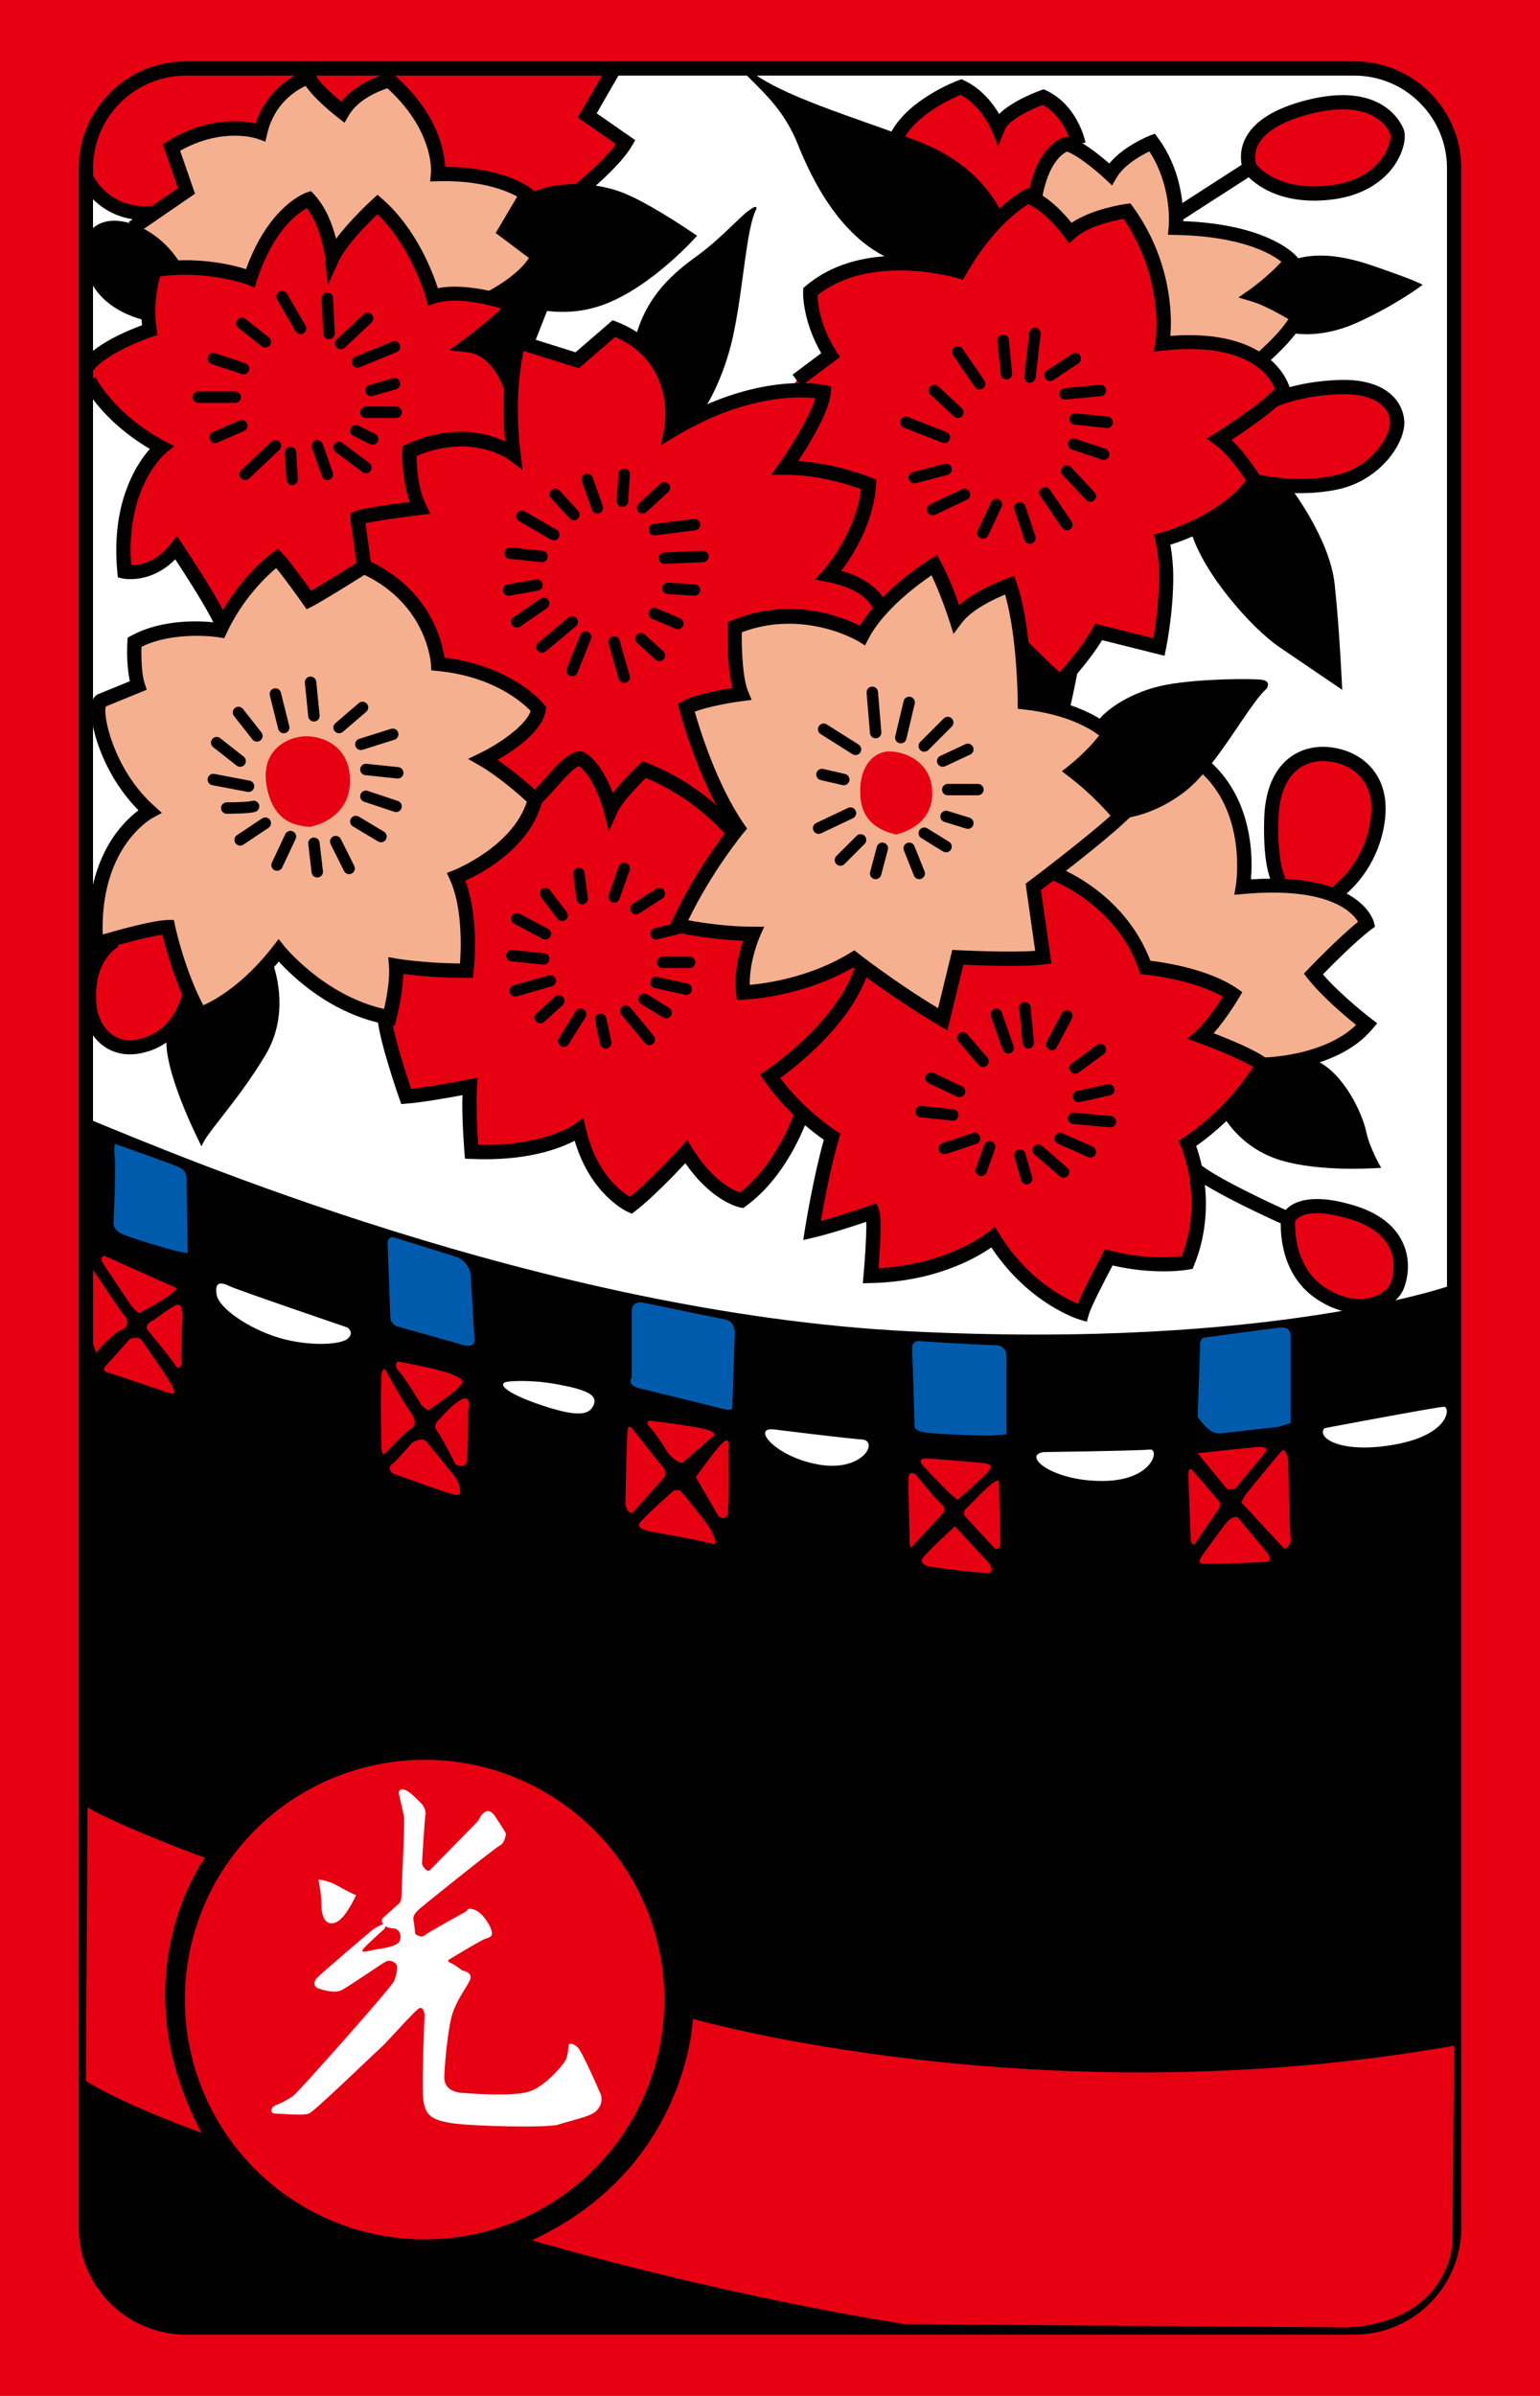 <?xml version="1.0" encoding="iso-8859-1"?>
<!-- Generator: Adobe Illustrator 19.1.0, SVG Export Plug-In . SVG Version: 6.00 Build 0)  -->
<svg version="1.1" id="&#xB808;&#xC774;&#xC5B4;_1" xmlns="http://www.w3.org/2000/svg" xmlns:xlink="http://www.w3.org/1999/xlink"
	 x="0px" y="0px" viewBox="0 0 153.071 238.11" style="enable-background:new 0 0 153.071 238.11;" xml:space="preserve">
<rect style="fill:#E60012;" width="153.071" height="238.11"/>
<g>
	<path style="fill:#FFFFFF;" d="M135.536,7.139l-118-0.333c0,0-8.001-0.5-9.167,10.666L8.203,205.306l0.333,17
		c0,0,0.333,9.334,12,9.334l113.834,0.166c0,0,9.332,0,10.332-10l0.168-5.334l-0.5-199.666
		C144.37,16.806,144.536,8.472,135.536,7.139z"/>
	<path style="fill:#F5B090;" d="M126.036,106.306c0,0,6.334-1.167,9.834-4.167c0,0-4.668-3.833-5.168-5.5l4.834-4.333
		c0,0,0.5-5.167-12.166-4.167c0,0,1.332-8.166-4.168-12.5l-9.166-3.167c0,0-3.834-1.999-5-2.333
		c-1.166-0.333-1.166-5.333-1.166-5.333l10.166-17.167l11.334-11.5l4-4.5l-0.5-4.167c0,0,0.999-3.833-11.668-5
		c0,0-0.416-6.166-2.666-8.291c0,0-3.125,1.125-4.125,3.125c0,0-2.375-2.875-4.125-2.875s-3.125,0.625-3.125,0.625l-2.875,4.375
		c0,0-5.5,9.25-5.75,9.625s-9.625,9.875-9.625,9.875l-9.125,4.25l-10.625,1.5h-6.625l-9.625-7.25l2.5-8.25l4-2.5l-1.125-6.375
		c0,0-2-3.875-2.375-4.375S38.286,6.806,38.286,6.806h-9.375l-13,4.125l-3,4.75l0.75,5.5l-0.625,2l3,9.875l5.125,22.625l0.625,7.125
		c0,0-5.25-0.5-8.25,1.125c0,0-0.375,2,0.125,4.25l-3.875,1.75c0,0-0.25,5.25,5,10.75c0,0-4.875,3.375-5.5,9.5s1,6,1,6l8.125,5.625
		l3.125-0.25l4.125-4.125l1.875-2.75c0,0,4.25,5.125,10.875,6.375s18.125,2.875,18.125,2.875l27.5-3.875l32.75,5.375
		L126.036,106.306z"/>
	<path style="fill:#E60012;" d="M124.036,16.306c0,0,2.834,3.833,8.834,2.5c6-1.334,6-4.667,6-5.5s-1.834-4.333-8.334-2.833
		C124.036,11.973,124.036,14.972,124.036,16.306z"/>
	<path style="fill:#E60012;" d="M128.161,48.306c0,0,4.625,0.625,8.125-1.875s3.375-6.125,0-7.625s-8.375,0.5-8.375,0.5
		s-1.375-3.125-3.5-4.25s-8.375-0.875-8.375-0.875s-0.5-0.75-0.375-1.25s0-7.375-3.625-11.5c0,0-3.5,0-5.625,1.625
		c0,0-1.125-1.875-3.5-3.25c0,0,0.25-5.375,3.875-5.125c0,0,0.5-3.625-3-4.875c0,0-3.25,1.25-4.5,2.5c0,0-2-3.125-3.875-3.5
		c0,0-4.625,0.75-6.125,5.375s-0.5,12-0.5,12s-5.375,0.5-8,2.75c0,0,0.125,3.5,1.75,6.375c0,0-2.75,1.375-3.875,3.25
		c0,0-8.625,1.875-11.125,3.625c0,0-0.25-5.25-2.125-6.75c-1.875-1.5-4-2.625-4-2.625l-4.25,2.875l-5.25-1.75l-1.375,0.375
		l0.625-3.75l-2-1c0,0-3.75-0.75-5.875-0.125c0,0-2-6.5-5.75-9c0,0-3.5,2.5-4.5,4.875c0,0-0.5-4.125-2.5-5.125
		c0,0-5.125,2.125-5.625,7.25c0,0-5.875-1.5-8.875-0.75s-3,0.75-3,0.75l1.5,3.625v1.875c0,0-4.25,1.625-5.625,3.25l-0.625,1.75
		c0,0,3.875,4.625,7.75,6.75c0,0-4.75,4.75-3.625,12c0,0,2.5,0.5,4.75-1.875l5,6.875c0,0,3.625-4.75,5.375-5.875l3.125,3.625
		l5.625-3c0,0,6.25,2.5,7.375,9.375c0,0,7.625,1,9.5,4.75c0,0-0.25,2.75-4.875,4.75l4.75,4c0,0-1.375,4.75-7.375,7.75
		c0,0,1.625,5.875,0.625,9.25c0,0-2.375,0.25-6.75-0.375c0,0-0.625,3.625-1.125,5.125s0.25,2.625,0.25,2.625l2,5l6-0.5l0.625,6.125
		c0,0,5.75,0.625,10-1.875c0,0,0.125,5,5.375,7.375c0,0,4.5-3.25,5.375-5c0,0,2.25,3,5.625,4.375c0,0,3.625-2,6.125-8.75l2.75,2.75
		c0,0-1.75,8.25-1.75,8.875s5.5-1.5,5.5-1.5s0.5,5.125,0.5,5.75s5.625,0.625,11.625-2.875l1.125,0.625c0,0,3,4.75,7.875,6.25
		l2.875-5.125c0,0,4.625,0.75,7.625,0.25c0,0,2.25-5,0.125-11.625c0,0,5.5-4.375,7.375-7.75c0,0-1.75-1.75-5.5-2.75l0.375-0.625
		c0,0,1.625-2.5,2.125-3.75c0,0-4-2.25-8.375-2.875c0,0-3.625-6.875-9.25-9.375l-2.125,1.625l0.75,6.75l-8.25-0.125l-1.625,6
		l-7.375-4.625l-1.25-1c0,0-5.625,2.75-10.75,3.125c0,0-0.125-3.625,0.625-5.125c0,0,0.125-0.5-1-0.5s-6-1-6-1s2.875-6.125,5.25-9
		c0,0-3.875-7.875-4.5-12.125c0,0,1.625-1.375,4.875-1.75c0,0-0.625-4.375-0.125-6.625c0,0,4.75-2.75,12.625,0.875
		c0,0,2.625-5,6.875-6.625l2.375,4.375c0,0,3.375-2.25,4.875-2.625s1.375,6.125,1.375,6.125l2.125,2.875l2.375,0.125
		c0,0,2.875-3.5,3.25-4.5l5.625,1.25c0,0,1.5-2.5,1-10.375l3-0.875l3.375-1.375L128.161,48.306z"/>
	<path style="fill:#E60012;" d="M58.161,18.931c0,0,3.625-3.875,3.875-4.25s-1.375-1.25-1.375-1.25l-2.375-1.75l2.625-4.625
		l-44.25-0.25c0,0-5.75,1.25-7.125,5.375s-1.125,6-1.125,6s1.875,3,6.375,3.25l3.625-2.375l-1.25-4.125c0,0,2.625-3.5,8.625-1.75
		c0,0,1.25-4,4.5-5.25l0.875,0.5l2.75,2.625c0,0,1.375-1.5,2.5-2.125s2.125-1,2.125-1s2.375,1.875,3.75,4.25s1.75,5.125,1.75,5.125
		s6.125-0.75,8.625,2.875S58.161,18.931,58.161,18.931z"/>
	<path style="fill:#E60012;" d="M16.661,92.306c0,0,1.5,5.5,2.25,6.75s0.125,2.75,0.125,2.75l-2.75,1.375c0,0-2.5,1.625-5.125,0.25
		s-2.5-3.875-2.375-5.375s1.875-4.375,1.875-4.375S13.911,92.181,16.661,92.306z"/>
	<path style="fill:#E60012;" d="M128.036,120.806c0,0-1.25,5,3.25,7.75c4.5,2.75,7.25,0.5,7.875-1s0.5-4.5-3.625-6.75
		S128.161,119.681,128.036,120.806z"/>
	<path style="fill:#E60012;" d="M127.161,87.931c0,0,4,0.25,5.5,1.125c0,0,2.875-1.625,4.25-6.375s-2.125-7.25-4.875-7.625
		s-5.75,1.375-5.75,5.625S127.161,87.931,127.161,87.931z"/>
	<path style="fill:#E60012;" d="M89.036,82.931c0,0,3.5-0.625,3.625-3.875s-2.625-4.375-4.25-4.375s-3.15,1.596-2.875,4.625
		C85.786,82.056,88.036,82.681,89.036,82.931z"/>
	<path style="fill:#E60012;" d="M30.786,82.181c0,0,3.875-0.625,4-4.375s-2.875-4.75-4.625-4.625s-4.375,1.5-3.625,5.125
		S29.661,82.056,30.786,82.181z"/>
	<path d="M144.536,127.639c0,0-17.833,6.5-54.167,4.667c-36.333-1.834-73.333-17.75-81.333-21l-0.5,67.5l-0.167,44
		c0,0,1.001,8,10.334,8.666l117.167-0.166c0,0,8.166-1.5,8.832-9.834L144.536,127.639z"/>
	<path style="fill:#005BAC;" d="M128.286,141.431v-8.5c0,0,0.125-1.125-1-1c-1.125,0.125-7.625,1-7.625,1s-0.5,0.125-0.375,1
		l-0.25,6.875c0,0,0.875,1.25,1.5,1.5s1,0.125,1,0.125l5.5-0.625L128.286,141.431z"/>
	<path style="fill:#005BAC;" d="M100.036,142.556v-7.875c0,0,0-1-1.125-1s-7.25-0.375-7.25-0.375s-1-0.25-1,0.625l0.25,7.625
		c0,0-0.25,0.5,0.75,0.75s6.625,0.375,6.625,0.375L100.036,142.556z"/>
	<path style="fill:#005BAC;" d="M72.786,139.931l0.25-7.375c0,0,0.125-1-0.75-1.375l-8.5-1.75c0,0-1-0.125-1,0.875v6.625
		c0,0-0.5,0.625,0.625,1l8.125,2C71.536,139.931,72.786,140.306,72.786,139.931z"/>
	<path style="fill:#005BAC;" d="M47.161,133.181l-0.375-6.5c0,0-0.125-1.25-1.375-1.75l-6-1.875c0,0-1-0.5-0.875,0.75l0.25,6.875
		c0,0-0.125,0.75,0.625,1.125l6.25,1.75C45.661,133.556,47.161,134.181,47.161,133.181z"/>
	<path style="fill:#005BAC;" d="M18.661,124.556l-0.125-7.25c0,0,0.125-0.875-0.625-1.25s-6.5-2.375-6.5-2.375s-0.125,0.5,0,1.375
		s-0.125,6.5-0.125,6.5s-0.125,0.375,0.5,0.875s5.625,1.875,5.625,1.875L18.661,124.556z"/>
	<g>
		<path style="fill:#FFFFFF;" d="M34.536,131.931c0,0-11-3.75-11.75-4.125c-0.75-0.375-1.5-0.5-1.25,0.875s3.25,3.375,6.125,4.25
			s6.125,0.75,6.875,0.125S34.536,131.931,34.536,131.931z"/>
		<path style="fill:#FFFFFF;" d="M50.536,137.306c0,0,2-0.25,4.75,0.25s4.125,1,3.75,2s-1.375,1.375-5.125,0.125
			S49.286,137.431,50.536,137.306z"/>
		<path style="fill:#FFFFFF;" d="M76.911,142.056c0,0,7,0.875,8.75,1s0.125,3.25-4.25,2.5S74.661,141.806,76.911,142.056z"/>
		<path style="fill:#FFFFFF;" d="M103.786,144.306c0,0,9.5-0.125,10.5-0.25s0.375,3.125-4.75,3.125S101.536,144.556,103.786,144.306
			z"/>
		<path style="fill:#FFFFFF;" d="M131.661,141.931c0,0,11.25-2.125,11.875-2.125s0.625,2.75-4.875,3.75
			S130.786,142.806,131.661,141.931z"/>
	</g>
	<g>
		<path style="fill:#E60012;" d="M43.786,140.931c0,0-0.875,0.625-0.375,1.25s1.875,3.375,1.875,3.375s1,0.5,1.125-0.375
			s0.125-4.875,0.125-4.875s0.375-1.75-0.625-1.25S43.786,140.931,43.786,140.931z"/>
		<path style="fill:#E60012;" d="M42.411,143.306c0,0,2.25,2.75,2.75,3.375s1,2.125,0,1.875s-6.125-2.125-6.125-2.125
			s-0.625-0.5-0.125-0.875s2-2.125,2-2.125S41.911,142.681,42.411,143.306z"/>
		<path style="fill:#E60012;" d="M38.286,144.431c0,0,2.125-2.25,2.625-2.5s0.375-1-0.125-1.625s-2.25-3.75-2.25-3.75
			s-0.5-1.25-0.625,0.25s0,7,0,7S37.911,144.806,38.286,144.431z"/>
		<g>
			<g>
				<path style="fill:#E60012;" d="M123.37,149.306l4.291,4.625c0,0,0.75-0.25,0.625-1.125s-0.25-7.75-0.25-7.75
					s-0.25-1.25-0.625-0.875s-3.625,4.375-3.625,4.375L123.37,149.306z"/>
				<path style="fill:#E60012;" d="M122.786,147.931l3-3.625c0,0,0.375-0.5-0.5-0.5s-6.25,0.625-6.25,0.625l3,3.625L122.786,147.931
					z"/>
				<path style="fill:#E60012;" d="M123.036,150.806l3,3.625c0,0,0.375,0.625,0,0.75s-6.375,0.25-6.375,0.25s-0.625,0-0.375-0.5
					s2.625-3.625,2.625-3.625S122.536,150.556,123.036,150.806z"/>
				<path style="fill:#E60012;" d="M118.786,153.389l2.334-3.417c0,0,0.333-0.416,0-0.833c-0.334-0.417-2.584-3-2.584-3
					s-0.416-0.5-0.416,0.417c0,0.916,0.25,6.666,0.25,6.666S118.62,153.723,118.786,153.389z"/>
			</g>
			<g>
				<path style="fill:#E60012;" d="M95.911,150.681l3,3.25c0,0,0.5,0.125,0.5-0.5s-0.125-6.125-0.125-6.125s0.125-0.375-0.5,0
					s-2.5,2.375-2.5,2.375S95.536,150.181,95.911,150.681z"/>
				<path style="fill:#E60012;" d="M94.911,151.681c0,0,2.75,3,3.125,3.375s0.875,1.125,0.25,1.25s-6-0.625-6-0.625
					s-0.875-0.25-0.625-0.75S94.911,151.681,94.911,151.681z"/>
				<path style="fill:#E60012;" d="M90.786,153.556l3-3.25c0,0,0.25-0.5-0.25-0.875s-2.5-2.875-2.5-2.875s-0.75-0.625-0.75,0.5
					s0.125,5.625,0.125,5.625S90.286,154.306,90.786,153.556z"/>
				<path style="fill:#E60012;" d="M95.161,149.056c0,0,2.875-2.5,3.125-2.875s0.375-0.625-0.375-0.75s-5.875-0.5-5.875-0.5
					s-0.875,0-0.375,0.625s2.75,2.875,2.75,2.875L95.161,149.056z"/>
			</g>
			<g>
				<path style="fill:#E60012;" d="M69.161,146.806l2.25,3.875c0,0,0.625,0.5,0.875-0.125s0.125-6.375,0.125-6.375
					s0.25-1.5-0.5-0.875S69.161,146.806,69.161,146.806z"/>
				<path style="fill:#E60012;" d="M67.661,148.181c0,0,2.625,3.125,3,3.875s0.75,1.625,0.125,1.375s-6.25-1.25-6.25-1.25
					s-1.25-0.25-1-0.75s3.375-3.25,3.375-3.25S67.286,147.931,67.661,148.181z"/>
				<path style="fill:#E60012;" d="M62.911,150.306l3.125-3.5c0,0,0.375-0.375-0.25-1.125s-2.875-3.625-2.875-3.625
					s-0.375-0.5-0.5-0.125s-0.25,7.5-0.25,7.5S62.286,150.556,62.911,150.306z"/>
				<path style="fill:#E60012;" d="M67.911,145.306l2.875-2.5c0,0,0.75-0.375-0.625-0.75s-5.625-0.875-5.625-0.875
					s-0.5,0.125,0.125,0.75s1.75,2.5,1.75,2.5S67.536,145.681,67.911,145.306z"/>
			</g>
			<path style="fill:#E60012;" d="M42.536,140.181c0,0,2.75-1.875,3-2.25s1-0.625-0.375-1.25s-5.625-1.375-5.625-1.375
				s-0.5,0.375,0.125,1s2.25,3.375,2.25,3.375L42.536,140.181z"/>
			<g>
				<path style="fill:#E60012;" d="M14.161,133.306c0,0,2.875,4.125,3,4.5s0.375,0.875-0.375,0.625s-5.5-1.875-6-2
					s-0.625-0.375-0.125-0.875s2.25-2.5,2.25-2.5S13.786,132.681,14.161,133.306z"/>
				<path style="fill:#E60012;" d="M14.661,132.181c0,0,2.5,3,2.75,3.5s0.75,0.125,0.625-0.5s0.125-4.375,0.125-4.375
					s0-1.375-0.625-1.125s-2.25,1.5-2.25,1.5S14.286,131.556,14.661,132.181z"/>
				<path style="fill:#E60012;" d="M9.536,134.431c0,0,1.75-2,2.5-2.25s0.75-1,0.375-1.375s-3.25-4.75-3.25-4.75
					s-0.5,0.25-0.5,0.625s0.125,5.375,0.125,5.375L9.536,134.431z"/>
				<path style="fill:#E60012;" d="M14.036,130.389c0,0,2.501-1.333,2.917-1.75c0.416-0.417,0.999-0.5,0.166-0.833
					c-0.833-0.334-6.75-3-6.75-3s-0.583,0.083-0.083,0.833s2.667,4,2.667,4S13.869,130.889,14.036,130.389z"/>
			</g>
		</g>
	</g>
	<g>
		<path d="M134.614,232.015c5.861,0,10.631-4.77,10.631-10.631V16.727c0-5.861-4.77-10.63-10.631-10.63H18.457
			c-5.861,0-10.63,4.769-10.63,10.63v204.657c0,5.861,4.769,10.631,10.63,10.631H134.614z M143.827,16.727v204.657
			c0,5.08-4.133,9.213-9.213,9.213H18.457c-5.08,0-9.212-4.133-9.212-9.213V16.727c0-5.079,4.132-9.212,9.212-9.212h116.157
			C139.694,7.515,143.827,11.648,143.827,16.727z"/>
		<path d="M94.39,101.478c0,0,1.133-4.657,1.363-5.603c1.607,0.075,6.077,0.247,8.05-0.034l0.702-0.101c0,0-0.932-6.518-1.042-7.287
			c1.312-0.991,6.06-4.61,8.392-6.797l0.474-0.444l-0.401-0.511c-0.07-0.09-1.639-2.056-4.108-4.074
			c0.808-0.704,2.15-1.968,2.981-3.274l0.295-0.463l-0.374-0.401c-0.099-0.105-2.442-2.499-8.151-3.289
			c-0.032-1.829-0.236-7.555-1.53-11.292l-0.232-0.671l-0.671,0.233c-0.141,0.049-2.966,1.054-4.802,2.673
			c-0.401-1.137-1.079-2.924-1.842-4.34l-0.355-0.659l-0.639,0.392c-0.206,0.126-4.794,2.994-7.04,6.66
			c-1.722-0.883-6.82-2.98-12.694-0.545l-0.421,0.175l-0.016,0.455c-0.002,0.054-0.016,0.436-0.016,1.007
			c0,1.289,0.087,3.496,0.492,5.096c-1.296,0.197-3.749,0.638-4.946,1.303l-0.479,0.266l0.136,0.53
			c0.074,0.288,1.811,6.917,4.987,11.77c-0.913,1.147-3.665,4.777-5.778,9.427l-0.36,0.792l0.848,0.192
			c0.14,0.031,3.185,0.707,6.654,0.826c-0.327,0.962-0.759,2.505-0.759,4.202c0,0.342,0.018,0.687,0.059,1.03l0.075,0.645
			l0.648-0.019c0.239-0.007,5.763-0.222,10.91-3.2c1.068,0.82,4.521,3.411,8.544,5.769l0.822,0.482L94.39,101.478z M94.513,94.977
			c0,0-0.942,3.876-1.271,5.222c-4.358-2.64-7.896-5.419-7.933-5.448l-0.389-0.308l-0.422,0.259c-3.964,2.43-8.345,3.03-9.964,3.177
			c-0.002-0.061-0.011-0.122-0.011-0.183c0-2.327,0.981-4.577,0.993-4.603l0.439-0.995l-1.088-0.001
			c-2.622,0-5.167-0.401-6.459-0.641c2.39-4.935,5.47-8.656,5.502-8.695l0.347-0.413l-0.306-0.444
			c-2.697-3.911-4.398-9.427-4.896-11.175c1.339-0.528,3.778-0.934,4.733-1.054l0.925-0.115l-0.358-0.86
			c-0.515-1.235-0.627-3.836-0.627-5.442c0-0.17,0.005-0.279,0.007-0.425c6.21-2.326,11.536,0.874,11.59,0.907l0.649,0.405
			l0.355-0.678c1.487-2.851,4.868-5.347,6.264-6.297c0.968,2.013,1.757,4.487,1.766,4.516L94.775,63l0.827-1.102
			c0.988-1.317,3.176-2.348,4.299-2.815c1.228,4.226,1.26,10.654,1.26,10.723v0.634l0.631,0.07c4.246,0.472,6.567,1.899,7.459,2.579
			c-1.153,1.536-2.967,2.978-2.986,2.993l-0.718,0.564l0.726,0.556c1.959,1.499,3.429,3.083,4.111,3.868
			c-2.786,2.502-8.05,6.459-8.106,6.502l-0.335,0.252c0,0,0.785,5.501,0.953,6.67c-2.578,0.199-7.599-0.06-7.655-0.062L94.653,94.4
			L94.513,94.977z"/>
		<path d="M108.218,130.667c0.229-0.802,1.616-3.492,2.366-4.904c4.3,0.992,7.454,0.432,7.591,0.404l0.375-0.075l0.143-0.354
			c0.877-2.164,1.17-4.258,1.17-6.09c0-2.696-0.631-4.815-0.97-5.76c4.761-3.344,7.161-7.556,7.263-7.739l0.295-0.53l-0.479-0.373
			c-1.139-0.886-3.85-1.988-5.34-2.559c1.29-1.461,2.457-3.423,2.516-3.521l0.335-0.57l-0.546-0.374
			c-2.818-1.929-7.246-2.581-8.592-2.741c-2.709-7.053-9.458-9.415-9.751-9.513l-0.449,1.344c0.067,0.022,6.706,2.324,9.056,9.061
			l0.15,0.431l0.455,0.042c0.05,0.005,4.709,0.468,7.742,2.209c-0.559,0.879-1.652,2.503-2.648,3.389l-0.895,0.795l1.127,0.402
			c1.129,0.403,3.979,1.521,5.424,2.4c-0.822,1.272-3.13,4.487-6.912,7.009l-0.494,0.33l0.238,0.545
			c0.016,0.036,1.044,2.443,1.044,5.755c0,1.565-0.271,3.341-0.946,5.156c-0.969,0.124-3.68,0.339-7.105-0.549l-0.537-0.14
			l-0.264,0.489c-0.207,0.383-1.774,3.311-2.453,4.923c-1.398-0.577-5.05-2.425-7.819-6.956l-0.429-0.703l-0.632,0.53
			c-0.041,0.034-3.986,3.225-10.934,3.606c0.099-1.193,0.21-2.82,0.21-4.093c0-0.792-0.043-1.438-0.162-1.734l-0.251-0.629
			l-0.64,0.223c-0.032,0.011-2.773,0.961-4.888,1.544c0.303-1.746,0.967-5.318,1.801-8.176l0.148-0.511l-0.448-0.286
			c-0.033-0.022-3.184-2.072-5.543-5.243c1.81-1.301,7.239-5.548,8.84-10.785l-1.355-0.414c-1.735,5.682-8.808,10.401-8.879,10.449
			l-0.601,0.396l0.405,0.595c2.089,3.062,4.89,5.173,5.936,5.901c-1.091,3.921-1.851,8.713-1.884,8.924l-0.161,1.035l1.021-0.235
			c1.587-0.366,3.984-1.148,5.24-1.571c0.003,0.108,0.009,0.196,0.009,0.322c0,1.212-0.12,3.229-0.28,4.994l-0.071,0.79l0.792-0.018
			c6.453-0.137,10.536-2.533,11.986-3.543c3.724,5.608,8.588,7.12,8.802,7.182l0.684,0.198L108.218,130.667z"/>
		<path d="M63.135,120.367c1.655-1.273,3.919-3.625,4.988-4.767c2.645,3.821,5.336,4.382,5.456,4.402l0.295,0.053l0.242-0.175
			c4.306-3.101,6.183-8.783,6.261-9.023l-1.349-0.438c-0.018,0.054-1.751,5.225-5.488,8.097c-0.721-0.252-2.757-1.203-4.734-4.416
			l-0.493-0.803l-0.635,0.697c-0.031,0.034-2.968,3.25-5.056,4.958c-0.916-0.542-3.38-2.363-4.396-6.806l-0.24-1.053l-0.873,0.642
			c-0.031,0.023-3.082,2.192-9.584,2.042c-0.062-0.887-0.164-2.583-0.164-4.177c0-0.56,0.013-1.102,0.045-1.583l0.062-0.923
			l-0.907,0.182c-0.038,0.007-3.518,0.697-5.707,0.933c-0.479-1.405-1.816-5.463-1.947-7.289l-1.414,0.102
			c0.172,2.4,2.122,7.95,2.205,8.185l0.181,0.513l0.542-0.042c1.601-0.124,4.198-0.589,5.546-0.844
			c-0.006,0.265-0.022,0.51-0.022,0.784c0,2.285,0.205,4.78,0.216,4.911l0.052,0.621l0.622,0.028
			c5.532,0.251,8.851-1.058,10.282-1.809c1.571,5.348,5.14,7.015,5.301,7.084l0.383,0.167L63.135,120.367z"/>
		<path d="M39.389,101.319c0.03-0.117,0.644-2.521,0.693-4.526c1.138,0.151,3.369,0.388,6.287,0.388h0.63l0.074-0.626
			c0.012-0.104,0.139-1.225,0.139-2.771c0-1.825-0.208-4.222-0.959-6.26c1.695-0.775,6.456-3.307,7.636-7.875l0.104-0.406
			l-0.305-0.287c-0.102-0.095-2.162-2.023-4.243-3.432c1.648-0.941,4.513-2.858,4.793-4.959l0.039-0.295l-0.184-0.235
			c-0.126-0.161-3.128-3.839-9.921-4.679c-0.246-1.703-1.483-6.895-7.678-9.696l-0.347-0.157l-0.323,0.203
			c-1.305,0.821-3.723,2.324-4.909,3.006c-0.696-0.979-2.207-3.069-2.879-3.741l-0.425-0.425l-0.488,0.35
			c-0.143,0.103-3.428,2.511-5.652,6.977c-1.359-0.161-5.254-0.428-8.441,1.312l-0.346,0.188l-0.023,0.392
			c-0.003,0.047-0.028,0.495-0.028,1.122c0,0.816,0.082,1.889,0.273,2.813c-0.772,0.315-3.134,1.281-3.134,1.281
			c-0.243,0.098-0.555,0.344-0.665,0.969c-0.031,0.179-0.047,0.388-0.047,0.622c0,2.198,1.429,6.654,4.707,9.96
			c-1.561,1.162-4.993,4.519-4.993,11.731c0,0.511,0.017,1.04,0.054,1.59l0.06,0.89l0.852-0.259
			c1.331-0.402,4.753-1.371,6.408-1.589c0.337,1.412,1.322,5.11,3.102,8.26l0.28,0.494l0.543-0.165
			c0.158-0.048,3.753-1.226,7.638-5.926c1.368,1.508,5.278,5.301,10.868,6.279l0.642,0.112L39.389,101.319z M38.663,96.03
			c0.014,0.164,0.02,0.338,0.02,0.519c0,1.283-0.31,2.847-0.506,3.723c-5.936-1.339-9.877-6.188-9.917-6.238l-0.562-0.711
			l-0.555,0.716c-2.951,3.812-5.797,5.359-6.939,5.869c-1.884-3.593-2.797-7.867-2.806-7.912l-0.117-0.564h-0.577
			c-1.369,0-4.83,0.955-6.49,1.437c-0.005-0.199-0.02-0.408-0.02-0.602c0-8.205,4.794-10.885,5.01-11.001l0.891-0.479l-0.752-0.675
			c-3.613-3.227-4.88-7.878-4.88-9.519c0-0.173,0.024-0.281,0.052-0.382c0.378-0.155,4.074-1.667,4.074-1.667l-0.212-0.628
			c-0.26-0.781-0.324-2.083-0.324-3.055c0-0.246,0.009-0.396,0.015-0.587c3.356-1.625,7.64-0.943,7.684-0.937l0.534,0.092
			l0.229-0.491c1.585-3.415,3.924-5.631,4.933-6.483c0.802,0.964,2.138,2.818,2.679,3.591l0.351,0.501l0.547-0.273
			c0.867-0.434,4.131-2.471,5.204-3.144c6.167,2.988,6.59,8.637,6.604,8.881l0.034,0.608l0.606,0.06
			c5.578,0.531,8.491,3.161,9.271,3.976c-0.488,1.499-3.255,3.329-5.013,4.181l-1.21,0.586l1.167,0.667
			c1.78,1.018,3.882,2.857,4.683,3.582c-1.448,4.485-7.193,6.785-7.253,6.809l-0.7,0.271l0.309,0.684
			c0.872,1.92,1.066,4.468,1.066,6.356c0,0.826-0.036,1.501-0.07,1.966c-3.687-0.048-6.201-0.476-6.228-0.479l-0.905-0.159
			L38.663,96.03z"/>
		<path d="M14.751,104.481c4.033-1.283,4.787-5.544,4.817-5.726l-1.398-0.234c-0.025,0.146-0.653,3.593-3.85,4.609
			c-1.228,0.391-2.275,0.302-3.111-0.265c-1.095-0.742-1.562-2.094-1.634-3.11c-0.188-2.644,0.551-4.562,2.196-5.7l-0.807-1.165
			c-2.057,1.424-3.026,3.832-2.804,6.966c0.096,1.349,0.738,3.155,2.252,4.183C11.249,104.604,12.679,105.14,14.751,104.481z"/>
		<path d="M73.774,82.721c-0.134-0.184-3.359-4.528-9.481-6.909l-0.416-0.162l-0.325,0.306c-0.21,0.196-1.628,1.542-2.641,2.871
			c-0.489-1.29-1.359-3.085-2.648-3.944c-1.225-0.815-2.748,0.939-4.36,2.797l-1.153,1.249l0.907,1.089l1.316-1.408
			c0.618-0.713,2.029-2.33,2.577-2.472c1.314,0.955,2.225,3.56,2.466,4.51l0.504,1.981l0.83-1.868
			c0.441-0.992,1.984-2.609,2.838-3.443c5.446,2.26,8.413,6.2,8.443,6.241L73.774,82.721z"/>
		<path d="M136.852,130.258c1.284-0.392,2.284-1.21,2.677-2.189c0.224-0.56,0.877-2.552-0.133-4.652
			c-0.808-1.679-2.43-2.898-4.82-3.622c-5.974-1.811-7.098,0.803-7.207,1.106l-0.028,0.081l-0.009,0.085
			c-0.021,0.214-0.498,5.284,3.473,7.991C133.489,130.888,135.745,130.596,136.852,130.258z M134.164,121.15
			c1.995,0.604,3.325,1.573,3.954,2.88c0.603,1.255,0.443,2.637,0.094,3.512c-0.227,0.567-0.923,1.102-1.773,1.36
			c-0.863,0.264-2.641,0.481-4.836-1.016c-2.612-1.781-2.879-4.96-2.879-6.181c0-0.151,0.004-0.273,0.008-0.358
			C128.859,121.139,129.839,119.84,134.164,121.15z"/>
		<path d="M128.323,120.491c-2.057-0.914-7.71-3.572-9.145-4.877l-0.953,1.049c1.896,1.725,9.213,4.985,9.523,5.123L128.323,120.491
			z"/>
		<path d="M136.414,102.259l0.474-0.568l-0.588-0.448c-0.033-0.024-2.981-2.291-4.807-4.406c0.953-0.978,3.285-3.326,4.802-4.464
			l0.376-0.282l-0.113-0.456c-0.053-0.209-1.428-4.945-12.221-4.241c0.033-0.386,0.064-0.868,0.064-1.452
			c0-2.744-0.639-7.33-4.407-10.51l-0.914,1.083c4.95,4.177,3.771,11.432,3.759,11.505l-0.155,0.907l0.916-0.081
			c8.43-0.755,10.793,1.787,11.387,2.763c-2.023,1.636-4.834,4.575-4.963,4.709l-0.422,0.444l0.379,0.482
			c1.4,1.783,3.689,3.713,4.809,4.612c-3.242,3.155-9.19,3.241-9.252,3.241v1.417C125.835,106.514,132.909,106.466,136.414,102.259z
			"/>
		<path d="M137.567,82.097c0.393-2.204,0.064-4.036-0.975-5.449c-0.964-1.308-2.492-2.152-4.303-2.379
			c-1.642-0.205-3.183,0.227-4.339,1.215c-0.986,0.843-2.185,2.533-2.29,5.799c-0.167,5.18,0.807,6.588,1.004,6.817l1.096-0.896
			c-0.008-0.012-0.833-1.228-0.683-5.875c0.07-2.176,0.69-3.825,1.794-4.768c0.85-0.726,2.001-1.04,3.242-0.886
			c0.823,0.104,2.351,0.476,3.337,1.813c0.801,1.087,1.043,2.554,0.721,4.359c-0.765,4.285-3.826,6.345-3.856,6.364l0.773,1.188
			C133.235,89.305,136.69,87.009,137.567,82.097z"/>
		<path d="M105.886,68.291c0.104-0.11,2.373-2.542,3.656-4.671c0.854,0.214,6.206,1.552,6.206,1.552l0.15-0.724
			c0.039-0.195,0.721-3.571,0.721-7.041c0-1.122-0.1-2.233-0.287-3.27c1.672-0.527,6.488-2.302,8.957-5.934l0.253-0.371
			l-0.228-0.387c-0.062-0.104-1.332-2.241-2.918-3.729c1.467-0.953,4.501-3.012,5.689-4.464l0.219-0.269l-0.076-0.338
			c-0.059-0.256-1.566-6.056-11.896-5.263c0.026-0.339,0.05-0.745,0.05-1.252c0-2.567-0.55-7.091-3.769-11.574l-0.248-0.344
			l-0.42,0.055c-0.15,0.02-3.361,0.466-5.435,1.882c-0.708-0.887-2.205-2.55-4.028-3.331l-0.294-0.126l-0.29,0.138
			c-0.146,0.07-3.534,1.765-6.849,7.316c-2.039-0.53-9.777-2.148-14.973,2.284l-0.231,0.197l-0.017,0.303
			c-0.001,0.018-0.004,0.086-0.004,0.2c0,0.707,0.188,3.18,1.805,5.967c-0.705,0.529-2.852,2.139-2.852,2.139l0.851,1.134
			l3.863-2.897l-0.361-0.556c-1.649-2.538-1.852-4.817-1.874-5.58c5.318-4.235,13.818-1.717,13.904-1.689l0.543,0.166l0.281-0.492
			c2.647-4.633,5.386-6.532,6.235-7.044c1.973,0.997,3.55,3.238,3.566,3.262l0.46,0.667l0.601-0.545
			c1.305-1.186,3.815-1.732,4.825-1.913c2.774,4.066,3.278,8.18,3.278,10.459c0,1.112-0.109,1.788-0.112,1.809l-0.159,0.927
			l0.935-0.101c8.513-0.932,10.651,2.661,11.11,3.788c-1.631,1.74-5.85,4.377-5.895,4.405l-0.895,0.556l0.852,0.619
			c1.293,0.94,2.526,2.73,3.045,3.536c-2.763,3.634-8.417,5.19-8.475,5.206l-0.669,0.177l0.16,0.674
			c0.258,1.073,0.352,2.321,0.352,3.571c0,2.446-0.357,4.885-0.559,6.059c-1.131-0.283-5.8-1.45-5.8-1.45l-0.261,0.485
			c-0.825,1.531-2.467,3.449-3.266,4.345c-1.096-0.999-3.086-2.986-3.109-3.01l-1.002,1.002c0.116,0.117,2.871,2.869,3.725,3.552
			l0.511,0.409L105.886,68.291z"/>
		<path d="M88.047,59.931c-0.029-0.096-0.745-2.154-4.431-3.203c1.131-1.49,3.205-4.705,3.46-8.542l0.034-0.506l-0.469-0.195
			c-0.151-0.062-3.425-1.397-7.304-1.664c1.121-1.695,3.106-4.932,3.238-6.798l0.043-0.602l-0.586-0.139
			c-0.259-0.061-6.167-1.347-14.52,3.26c0.004-0.108,0.016-0.169,0.016-0.288c0-2.502-0.791-7.122-6.232-9.274l-0.399-0.157
			c0,0-3.188,2.753-3.692,3.189c-0.678-0.213-6.163-1.937-6.163-1.937l-0.184,0.689c-0.042,0.139-0.807,2.688-0.807,6.921
			c0,0.97,0.06,2.056,0.158,3.192c-1.743-0.821-5.217-1.822-9.803,0.284l-0.391,0.18l-0.021,0.43c-0.001,0.03-0.01,0.209-0.01,0.495
			c0,0.899,0.116,2.85,0.74,4.614c-1.919,0.243-4.909,0.659-5.506,0.958l-0.455,0.228l0.736,5.337l1.404-0.193
			c0,0-0.452-3.274-0.582-4.215c0.972-0.215,3.295-0.556,5.465-0.818l0.998-0.121l-0.449-0.899
			c-0.825-1.651-0.927-3.892-0.931-4.845c5.438-2.282,9.05,0.279,9.203,0.395l1.329,0.994l-0.199-1.646
			c-0.193-1.584-0.267-3.033-0.267-4.32c0-2.867,0.358-4.877,0.576-5.858c1.081,0.341,5.474,1.721,5.474,1.721l0.311-0.254
			c0,0,2.733-2.361,3.311-2.86c4.3,1.9,4.989,5.584,4.989,7.669c0,0.854-0.11,1.436-0.126,1.515l-0.315,1.577l1.376-0.83
			c6.849-4.135,12.159-4.038,13.962-3.847c-0.542,1.943-2.69,5.253-3.572,6.496l-0.794,1.119h1.372c3.288,0,6.388,1,7.551,1.421
			c-0.518,4.444-3.707,8.022-3.74,8.059l-0.854,0.936l1.242,0.239c3.782,0.728,4.455,2.509,4.461,2.526L88.047,59.931z"/>
		<path d="M51.378,38.091c-0.045-0.142-0.987-2.941-3.321-4.054c1.253-0.978,3.091-2.497,3.595-3.38l0.416-0.729L51.28,29.64
			c-0.199-0.072-4.573-1.636-7.759-1c-0.514-1.594-2.137-5.908-5.519-8.867l-0.475-0.416L37.06,19.78
			c-0.114,0.104-2.227,2.033-3.66,3.955c-0.331-1.327-0.962-3.096-2.177-4.41l-0.306-0.332l-0.43,0.137
			c-0.158,0.051-3.755,1.317-6.032,7.619c-1.414-0.444-4.921-1.312-9.196-0.644l-0.418,0.065l-0.141,0.399
			c-0.035,0.098-0.682,1.965-0.682,4.389c0,0.433,0.056,0.9,0.104,1.361c-1.386,0.509-4.978,1.977-6.191,3.948l1.207,0.743
			c0.981-1.595,4.631-3.091,5.954-3.533l0.568-0.19l-0.093-0.592c-0.094-0.591-0.131-1.17-0.131-1.721
			c0-1.567,0.299-2.866,0.474-3.502c4.847-0.634,8.655,0.81,8.694,0.824l0.702,0.279l0.234-0.719
			c1.592-4.899,3.997-6.642,4.951-7.166c1.521,1.99,1.833,4.98,1.836,5.013l0.244,2.626l1.105-2.395
			c0.715-1.55,2.87-3.713,3.84-4.642c3.434,3.331,4.817,8.308,4.832,8.359l0.193,0.729l0.716-0.237
			c1.979-0.66,5.014,0.062,6.555,0.515c-0.922,0.924-2.598,2.261-3.7,3.076l-1.454,1.074l1.797,0.2
			c2.498,0.277,3.56,3.48,3.569,3.512L51.378,38.091z"/>
		<path d="M22.737,62.038c-0.176-1.229-3.574-6.403-4.611-7.959l-0.546-0.818l-0.604,0.776c-1.47,1.89-3.113,2.135-3.931,2.124
			c-0.035-0.504-0.072-1.011-0.072-1.477c0-6.671,3.356-9.535,3.513-9.665l0.815-0.675l-0.933-0.499
			c-5.038-2.677-6.843-6.312-6.86-6.348l-1.278,0.613c0.075,0.156,1.838,3.661,6.665,6.504c-1.155,1.307-3.338,4.51-3.338,10.074
			c0,0.691,0.033,1.419,0.108,2.184l0.048,0.506l0.495,0.116c0.122,0.029,2.783,0.537,5.215-1.908
			c1.919,2.92,3.811,6.042,3.913,6.653L22.737,62.038z"/>
		<path d="M54.188,25.751l0.219-0.512c0,0-2.526-1.896-3.271-2.453c0.468-0.791,2.154-3.645,2.154-3.645l-0.474-0.385
			c-0.112-0.092-2.73-2.158-8.574-2.167c-0.077-1.586-0.743-5.362-5.072-9.149l-0.279-0.244l-0.359,0.09
			c-0.134,0.033-2.993,0.785-4.626,2.825c-1.192-0.993-2.377-2.165-2.521-2.667l-0.199-0.692l-0.688,0.21
			c-0.163,0.05-3.776,1.24-5.086,5.32c-1.41-0.319-4.806-0.691-8.749,1.756l-0.481,0.299c0,0,1.236,3.573,1.509,4.357
			c-0.748,0.514-4.889,3.361-4.889,3.361l0.803,1.168l5.777-3.973c0,0-1.177-3.399-1.478-4.268c4.218-2.369,7.573-1.232,7.719-1.178
			l0.754,0.275l0.183-0.781c0.69-2.992,2.825-4.302,3.823-4.765c0.842,1.271,2.773,2.818,3.218,3.165l0.646,0.502l0.405-0.71
			c0.93-1.627,3.026-2.446,3.858-2.718c3.984,3.641,4.333,7.134,4.333,8.163c0,0.17-0.009,0.273-0.012,0.298l-0.077,0.799
			l0.802-0.019c4.332-0.117,6.85,0.965,7.854,1.522c-0.492,0.832-2.14,3.622-2.14,3.622s2.558,1.919,3.305,2.479
			c-0.968,1.534-3.268,2.926-4.179,3.363l0.612,1.278C49.176,30.198,53.095,28.3,54.188,25.751z"/>
		<path d="M62.814,14.495l0.33-0.564c0,0-3.045-2.117-3.836-2.668c0.479-0.832,2.164-3.753,2.164-3.753l-1.207-0.742l-2.846,4.934
			l0.545,0.354c0,0,2.426,1.686,3.257,2.265c-1.302,1.785-3.933,3.909-3.962,3.933l0.886,1.106
			C58.285,19.246,61.595,16.585,62.814,14.495z"/>
		<path d="M129.67,31.789l0.288-0.576l-0.547-0.342c-0.088-0.055-1.733-1.075-3.278-1.767c0.792-0.634,1.876-1.571,2.785-2.683
			l0.36-0.441l-0.352-0.446c-0.107-0.137-2.714-3.222-11.317-3.558c0.002-0.079,0.006-0.126,0.006-0.217
			c0-1.631-0.299-5.052-2.508-8.041l-0.322-0.435l-0.505,0.196c-0.117,0.045-2.575,1.023-4.021,2.771
			c-0.961-0.843-2.822-2.359-4.068-2.636l-0.152-0.034l-0.15,0.032c-0.287,0.062-2.827,0.75-3.717,5.906l1.397,0.241
			c0.605-3.512,2.01-4.467,2.472-4.692c0.996,0.318,2.85,1.818,3.845,2.754l0.648,0.61l0.449-0.77
			c0.747-1.279,2.402-2.201,3.264-2.616c1.674,2.565,1.947,5.433,1.947,6.766c0,0.465-0.026,0.742-0.027,0.753l-0.08,0.768
			l0.771,0.016c6.551,0.121,9.492,1.866,10.508,2.666c-1.371,1.498-3.047,2.696-3.065,2.709l-1.208,0.839l1.408,0.423
			c1.104,0.331,2.711,1.229,3.568,1.732c-1.109,1.705-3.291,3.521-3.315,3.542l0.901,1.094
			C125.773,36.253,128.614,33.9,129.67,31.789z"/>
		<path d="M99.86,12.901c0.372-0.93,2.401-1.955,3.781-2.475c2.252,1.237,2.86,3.99,2.867,4.019l1.389-0.279
			c-0.03-0.15-0.773-3.701-3.893-5.17l-0.262-0.123L103.47,8.97c-0.34,0.118-2.797,1.017-4.156,2.355
			c-0.608-1.017-1.741-2.518-3.479-3.329l-0.267-0.124l-0.276,0.102c-0.216,0.079-5.299,1.977-6.902,5.541l1.293,0.582
			c1.165-2.59,4.766-4.241,5.801-4.672c2.037,1.101,3.054,3.46,3.064,3.484l0.667,1.604L99.86,12.901z"/>
		<path d="M132.842,48.667c4.378-0.875,6.951-4.752,6.733-6.933c-0.205-2.038-2.037-4.152-6.567-3.971
			c-4.27,0.171-6.688,1.357-6.788,1.408l0.632,1.269c0.022-0.012,2.274-1.103,6.213-1.261c3.013-0.12,4.919,0.888,5.101,2.696
			c0.121,1.218-1.689,4.619-5.602,5.401c-3.947,0.789-7.645-0.148-7.683-0.158l-0.356,1.372
			C124.687,48.533,128.563,49.522,132.842,48.667z"/>
		<path d="M132.283,19.843c3.893-0.445,5.708-2.448,6.444-3.602c0.744-1.166,1.078-2.534,0.814-3.326
			c-0.068-0.204-1.764-4.992-9.682-2.962c-3.033,0.778-5.037,1.984-5.956,3.587c-0.731,1.273-0.612,2.495-0.383,3.295l0.031,0.11
			l0.065,0.095C123.716,17.183,126.097,20.551,132.283,19.843z M138.197,13.363c0.068,0.216-0.032,1.142-0.689,2.151
			c-0.736,1.136-2.269,2.564-5.387,2.92c-4.791,0.548-6.845-1.595-7.253-2.093c-0.054-0.213-0.104-0.451-0.104-0.727
			c0-0.417,0.093-0.89,0.369-1.37c0.711-1.24,2.467-2.249,5.078-2.919C136.866,9.619,138.145,13.209,138.197,13.363z"/>
		<rect x="119.744" y="14.594" transform="matrix(0.542 0.841 -0.841 0.542 71.234 -92.522)" width="1.417" height="8.922"/>
		<path d="M102.933,37.537l0.5-4.333c0.036-0.312-0.188-0.593-0.498-0.628c-0.311-0.036-0.592,0.187-0.628,0.498l-0.5,4.333
			c-0.036,0.31,0.187,0.592,0.498,0.628S102.897,37.848,102.933,37.537z"/>
		<path d="M104.685,37.777l2.5-1.667c0.26-0.174,0.33-0.525,0.156-0.786c-0.174-0.261-0.525-0.331-0.785-0.157l-2.5,1.667
			c-0.262,0.174-0.332,0.525-0.158,0.786C104.071,37.881,104.423,37.951,104.685,37.777z"/>
		<path d="M105.923,39.703l3.5-0.333c0.312-0.03,0.541-0.307,0.512-0.618c-0.03-0.311-0.307-0.541-0.619-0.511l-3.5,0.333
			c-0.311,0.03-0.54,0.307-0.51,0.618C105.335,39.505,105.612,39.733,105.923,39.703z"/>
		<path d="M110.601,42.031c0.032-0.312-0.193-0.591-0.506-0.623l-3.166-0.333c-0.311-0.033-0.59,0.193-0.623,0.505
			c-0.033,0.311,0.193,0.59,0.505,0.623l3.167,0.333C110.288,42.568,110.567,42.343,110.601,42.031z"/>
		<path d="M110.24,45.318c0.099-0.297-0.062-0.618-0.358-0.717l-3-1c-0.297-0.1-0.618,0.062-0.717,0.358
			c-0.1,0.297,0.062,0.618,0.358,0.717l3,1C109.82,45.775,110.142,45.615,110.24,45.318z"/>
		<path d="M108.757,49.72c0.229-0.214,0.24-0.572,0.027-0.801l-2.334-2.5c-0.213-0.229-0.572-0.241-0.801-0.028
			c-0.229,0.214-0.241,0.572-0.027,0.802l2.333,2.5C108.169,49.921,108.527,49.934,108.757,49.72z"/>
		<path d="M106.356,52.607c0.258-0.177,0.324-0.529,0.147-0.788l-2.167-3.167c-0.176-0.258-0.529-0.324-0.787-0.147
			c-0.259,0.177-0.324,0.529-0.148,0.788l2.167,3.167C105.745,52.718,106.098,52.783,106.356,52.607z"/>
		<path d="M102.549,54.01c0.297-0.099,0.458-0.42,0.358-0.717l-1-3c-0.099-0.297-0.42-0.458-0.717-0.358
			c-0.297,0.099-0.457,0.42-0.358,0.717l1,3C101.931,53.948,102.252,54.108,102.549,54.01z"/>
		<path d="M98.216,53.214l1.333-2.833c0.134-0.284,0.012-0.623-0.271-0.755c-0.283-0.134-0.622-0.012-0.754,0.272l-1.334,2.833
			c-0.134,0.283-0.012,0.622,0.271,0.755C97.744,53.618,98.083,53.497,98.216,53.214z"/>
		<path d="M92.945,51.151l3.167-1.5c0.283-0.134,0.403-0.472,0.27-0.755c-0.134-0.283-0.472-0.404-0.755-0.27l-3.167,1.5
			c-0.283,0.134-0.404,0.472-0.27,0.755C92.324,51.165,92.662,51.285,92.945,51.151z"/>
		<path d="M91.014,48.021l3.166-0.833c0.304-0.08,0.484-0.39,0.404-0.692c-0.079-0.303-0.39-0.484-0.692-0.404l-3.166,0.833
			c-0.303,0.079-0.484,0.39-0.404,0.692C90.4,47.919,90.711,48.1,91.014,48.021z"/>
		<path d="M94.397,43.679c0.114-0.292-0.03-0.621-0.321-0.734l-3.834-1.5c-0.291-0.114-0.62,0.029-0.734,0.321
			c-0.114,0.291,0.03,0.62,0.321,0.734l3.834,1.5C93.954,44.114,94.283,43.97,94.397,43.679z"/>
		<path d="M95.618,41.358c0.213-0.23,0.199-0.588-0.03-0.801l-2.333-2.167c-0.229-0.213-0.588-0.199-0.801,0.03
			c-0.213,0.23-0.2,0.588,0.029,0.801l2.333,2.167C95.046,41.601,95.404,41.587,95.618,41.358z"/>
		<path d="M97.689,38.607c0.259-0.177,0.324-0.529,0.147-0.788l-2.167-3.167c-0.177-0.258-0.529-0.324-0.788-0.147
			c-0.258,0.177-0.324,0.529-0.147,0.788l2.167,3.167C97.078,38.718,97.431,38.783,97.689,38.607z"/>
		<path d="M100.093,37.703c0.312-0.031,0.539-0.31,0.508-0.621l-0.334-3.333c-0.031-0.312-0.31-0.539-0.621-0.508
			c-0.312,0.031-0.538,0.31-0.507,0.621l0.333,3.333C99.503,37.507,99.781,37.734,100.093,37.703z"/>
		<path d="M34.257,34.553l2.667-2.5c0.229-0.214,0.24-0.573,0.026-0.802c-0.215-0.228-0.573-0.24-0.802-0.025l-2.667,2.5
			c-0.229,0.214-0.24,0.572-0.026,0.801C33.67,34.755,34.028,34.767,34.257,34.553z"/>
		<path d="M32.73,33.705c0.312-0.015,0.554-0.28,0.539-0.593l-0.167-3.5c-0.015-0.313-0.28-0.555-0.594-0.54
			c-0.312,0.016-0.554,0.281-0.539,0.594l0.167,3.5C32.151,33.479,32.417,33.72,32.73,33.705z"/>
		<path d="M30.153,33.13c0.271-0.157,0.363-0.504,0.206-0.775l-1.833-3.167c-0.156-0.271-0.503-0.363-0.775-0.206
			c-0.27,0.156-0.363,0.504-0.206,0.774l1.833,3.167C29.535,33.194,29.882,33.286,30.153,33.13z"/>
		<path d="M26.815,34.322c0.193-0.246,0.15-0.603-0.096-0.796l-2.333-1.833c-0.246-0.193-0.604-0.151-0.796,0.096
			c-0.194,0.246-0.151,0.602,0.095,0.796l2.333,1.833C26.265,34.611,26.622,34.568,26.815,34.322z"/>
		<path d="M24.741,36.818c0.099-0.297-0.062-0.618-0.358-0.717l-3-1c-0.298-0.1-0.618,0.062-0.718,0.358
			c-0.099,0.297,0.062,0.618,0.358,0.717l3,1C24.321,37.275,24.642,37.115,24.741,36.818z"/>
		<path d="M23.369,40.039c0.314,0,0.567-0.254,0.567-0.567c0-0.312-0.254-0.566-0.567-0.566h-3.666
			c-0.314,0-0.567,0.254-0.567,0.566c0,0.313,0.254,0.567,0.567,0.567H23.369z"/>
		<path d="M21.597,43.991l2.667-1.166c0.286-0.126,0.417-0.46,0.292-0.747c-0.126-0.287-0.46-0.418-0.747-0.292l-2.667,1.166
			c-0.286,0.126-0.417,0.46-0.292,0.747C20.976,43.986,21.31,44.117,21.597,43.991z"/>
		<path d="M24.759,47.551l3-2.833c0.228-0.215,0.237-0.574,0.022-0.802c-0.215-0.228-0.573-0.237-0.802-0.023l-3,2.833
			c-0.228,0.215-0.237,0.574-0.023,0.802C24.172,47.756,24.53,47.766,24.759,47.551z"/>
		<path d="M29.071,48.205c0.312-0.02,0.55-0.289,0.53-0.601l-0.167-2.667c-0.02-0.312-0.288-0.55-0.601-0.53
			c-0.312,0.019-0.55,0.289-0.53,0.602l0.167,2.667C28.49,47.987,28.759,48.225,29.071,48.205z"/>
		<path d="M32.725,47.674c0.296-0.104,0.45-0.429,0.346-0.724l-1-2.833c-0.104-0.296-0.428-0.45-0.723-0.347
			c-0.296,0.104-0.45,0.429-0.346,0.724l1,2.833C32.105,47.623,32.43,47.777,32.725,47.674z"/>
		<path d="M36.822,46.813c0.188-0.251,0.138-0.606-0.113-0.794l-2.666-2c-0.25-0.188-0.605-0.137-0.793,0.113
			c-0.188,0.25-0.138,0.605,0.113,0.794l2.666,2C36.279,47.113,36.635,47.063,36.822,46.813z"/>
		<path d="M37.543,43.893c0.141-0.28,0.027-0.621-0.253-0.761l-1.667-0.833c-0.28-0.141-0.621-0.027-0.761,0.253
			c-0.141,0.28-0.027,0.621,0.253,0.761l1.667,0.834C37.062,44.286,37.403,44.173,37.543,43.893z"/>
		<path d="M39.369,41.539c0.313,0,0.567-0.254,0.567-0.567c0-0.312-0.254-0.566-0.567-0.566h-3c-0.313,0-0.567,0.254-0.567,0.566
			c0,0.313,0.254,0.567,0.567,0.567H39.369z"/>
		<path d="M37.024,39.351l2.334-0.667c0.302-0.086,0.476-0.399,0.39-0.7c-0.086-0.301-0.399-0.476-0.7-0.39l-2.334,0.667
			c-0.302,0.086-0.476,0.399-0.39,0.7C36.41,39.262,36.724,39.437,37.024,39.351z"/>
		<path d="M35.751,36.497l3.667-1.5c0.29-0.119,0.429-0.45,0.309-0.74c-0.118-0.289-0.449-0.428-0.739-0.31l-3.667,1.5
			c-0.29,0.118-0.429,0.449-0.31,0.739C35.13,36.477,35.461,36.615,35.751,36.497z"/>
		<path d="M62.435,49.841l0.166-2.667c0.02-0.312-0.218-0.581-0.53-0.601c-0.312-0.02-0.582,0.218-0.602,0.53l-0.166,2.667
			c-0.02,0.312,0.218,0.581,0.53,0.601C62.146,50.391,62.416,50.153,62.435,49.841z"/>
		<path d="M59.559,51.007c0.295-0.104,0.449-0.429,0.346-0.724l-1-2.833c-0.104-0.295-0.429-0.45-0.724-0.346
			c-0.295,0.104-0.45,0.428-0.346,0.723l1,2.833C58.939,50.956,59.263,51.11,59.559,51.007z"/>
		<path d="M57.419,51.557c0.231-0.211,0.246-0.57,0.035-0.801l-1.834-2c-0.211-0.23-0.57-0.246-0.801-0.035
			c-0.23,0.212-0.246,0.57-0.035,0.802l1.834,2C56.83,51.753,57.188,51.769,57.419,51.557z"/>
		<path d="M55.526,53.423c0.157-0.271,0.064-0.617-0.206-0.774l-3.167-1.834c-0.271-0.156-0.617-0.065-0.774,0.207
			c-0.157,0.27-0.064,0.617,0.206,0.774l3.167,1.834C55.022,53.786,55.369,53.694,55.526,53.423z"/>
		<path d="M54.434,55.365c0.032-0.312-0.193-0.591-0.505-0.624l-3.167-0.333c-0.312-0.033-0.59,0.193-0.623,0.504
			c-0.032,0.312,0.193,0.591,0.504,0.624l3.167,0.333C54.121,55.902,54.4,55.676,54.434,55.365z"/>
		<path d="M50.635,59.197l2.833-0.5c0.309-0.055,0.515-0.349,0.46-0.657c-0.055-0.308-0.349-0.514-0.657-0.459l-2.833,0.5
			c-0.309,0.054-0.514,0.348-0.46,0.656C50.032,59.046,50.326,59.252,50.635,59.197z"/>
		<path d="M51.69,62.273l2.667-1.833c0.258-0.178,0.323-0.53,0.145-0.789c-0.178-0.258-0.53-0.323-0.788-0.146l-2.667,1.833
			c-0.258,0.178-0.323,0.531-0.146,0.789C51.08,62.385,51.433,62.45,51.69,62.273z"/>
		<path d="M54.232,64.741l3-2.5c0.24-0.201,0.273-0.558,0.072-0.799c-0.2-0.24-0.558-0.272-0.798-0.072l-3,2.5
			c-0.241,0.2-0.273,0.558-0.073,0.798C53.635,64.909,53.992,64.941,54.232,64.741z"/>
		<path d="M57.396,66.85l1.333-3.334c0.116-0.29-0.024-0.62-0.315-0.736s-0.621,0.025-0.737,0.316l-1.333,3.334
			c-0.116,0.29,0.025,0.62,0.316,0.736C56.949,67.281,57.279,67.141,57.396,66.85z"/>
		<path d="M62.191,67.851c0.302-0.086,0.476-0.399,0.39-0.701l-1-3.5c-0.086-0.301-0.399-0.476-0.701-0.389
			c-0.301,0.086-0.475,0.399-0.389,0.7l1,3.5C61.577,67.763,61.891,67.937,62.191,67.851z"/>
		<path d="M65.955,65.521c0.211-0.231,0.194-0.591-0.038-0.801l-1.833-1.667c-0.232-0.211-0.591-0.194-0.801,0.038
			c-0.211,0.231-0.194,0.59,0.038,0.801l1.833,1.667C65.386,65.769,65.745,65.752,65.955,65.521z"/>
		<path d="M67.891,62.195c0.123-0.288-0.011-0.62-0.298-0.744l-2.334-1c-0.287-0.124-0.62,0.01-0.744,0.298
			c-0.123,0.287,0.011,0.62,0.298,0.744l2.334,1C67.434,62.616,67.767,62.483,67.891,62.195z"/>
		<path d="M69.602,58.675c0.02-0.312-0.218-0.582-0.53-0.602l-2.666-0.167c-0.312-0.019-0.582,0.218-0.602,0.53
			s0.218,0.582,0.53,0.602L69,59.205C69.312,59.225,69.582,58.987,69.602,58.675z"/>
		<path d="M66.061,56.038l3.833-0.166c0.313-0.014,0.556-0.278,0.542-0.591c-0.014-0.313-0.278-0.556-0.591-0.542l-3.833,0.166
			c-0.313,0.014-0.556,0.278-0.542,0.591C65.483,55.81,65.748,56.052,66.061,56.038z"/>
		<path d="M65.106,53.201l4-0.5c0.311-0.038,0.531-0.322,0.492-0.633c-0.039-0.311-0.322-0.531-0.633-0.492l-4,0.5
			c-0.311,0.039-0.531,0.322-0.492,0.633C64.513,53.02,64.796,53.24,65.106,53.201z"/>
		<path d="M64.254,50.889l2.167-2c0.23-0.213,0.244-0.571,0.031-0.802c-0.212-0.229-0.57-0.244-0.801-0.031l-2.166,2
			c-0.23,0.212-0.245,0.57-0.032,0.801C63.665,51.087,64.023,51.101,64.254,50.889z"/>
		<path d="M92.271,74.54l2.333-2.334c0.221-0.222,0.222-0.58,0-0.802c-0.222-0.221-0.581-0.221-0.802,0l-2.333,2.334
			c-0.222,0.222-0.222,0.58,0,0.802C91.69,74.761,92.049,74.762,92.271,74.54z"/>
		<path d="M90.088,73.437l0.833-3.5c0.072-0.305-0.115-0.61-0.42-0.683c-0.305-0.072-0.61,0.115-0.683,0.42l-0.834,3.5
			c-0.072,0.305,0.115,0.61,0.42,0.684C89.709,73.93,90.015,73.741,90.088,73.437z"/>
		<path d="M87.083,73.37c0.312-0.025,0.544-0.3,0.518-0.611l-0.333-4c-0.026-0.312-0.3-0.544-0.612-0.519
			c-0.312,0.026-0.544,0.3-0.518,0.612l0.333,4C86.497,73.165,86.771,73.397,87.083,73.37z"/>
		<path d="M85.516,74.775c0.167-0.265,0.088-0.614-0.177-0.782l-3.167-2c-0.265-0.167-0.614-0.088-0.782,0.177
			c-0.167,0.265-0.088,0.615,0.177,0.782l3.167,2C84.998,75.118,85.348,75.039,85.516,74.775z"/>
		<path d="M84.422,77.6c0.07-0.306-0.12-0.609-0.425-0.68l-2.167-0.5c-0.306-0.07-0.609,0.119-0.68,0.425
			c-0.07,0.305,0.119,0.609,0.425,0.68l2.167,0.5C84.047,78.095,84.352,77.904,84.422,77.6z"/>
		<path d="M81.612,82.817l3.166-1.5c0.283-0.134,0.404-0.472,0.27-0.755c-0.134-0.282-0.472-0.403-0.755-0.27l-3.166,1.5
			c-0.283,0.134-0.404,0.472-0.269,0.755C80.991,82.831,81.329,82.952,81.612,82.817z"/>
		<path d="M83.937,85.873l2-2c0.222-0.222,0.222-0.581,0-0.802c-0.221-0.222-0.58-0.222-0.802,0l-2,2
			c-0.221,0.221-0.221,0.58,0,0.802C83.356,86.094,83.716,86.095,83.937,85.873z"/>
		<path d="M87.584,86.951l0.666-2.5c0.081-0.302-0.099-0.613-0.401-0.693c-0.303-0.081-0.613,0.099-0.694,0.401l-0.666,2.5
			c-0.081,0.303,0.099,0.613,0.401,0.694C87.192,87.434,87.503,87.254,87.584,86.951z"/>
		<path d="M91.58,87.332c0.291-0.116,0.432-0.446,0.315-0.737l-1-2.5c-0.116-0.291-0.446-0.432-0.736-0.315
			c-0.291,0.116-0.433,0.446-0.316,0.736l1,2.5C90.959,87.307,91.289,87.448,91.58,87.332z"/>
		<path d="M94.519,84.437c0.164-0.267,0.082-0.616-0.186-0.78l-2.166-1.334c-0.267-0.164-0.616-0.081-0.78,0.186
			c-0.164,0.268-0.082,0.616,0.186,0.78l2.166,1.334C94.006,84.786,94.354,84.703,94.519,84.437z"/>
		<path d="M96.744,81.972c0.092-0.299-0.076-0.616-0.375-0.708l-2.167-0.667c-0.299-0.092-0.616,0.076-0.708,0.376
			c-0.092,0.299,0.076,0.616,0.375,0.708l2.167,0.667C96.335,82.44,96.652,82.272,96.744,81.972z"/>
		<path d="M97.202,79.039c0.313,0,0.567-0.254,0.567-0.567c0-0.312-0.254-0.566-0.567-0.566h-3c-0.312,0-0.566,0.254-0.566,0.566
			c0,0.313,0.254,0.567,0.566,0.567H97.202z"/>
		<path d="M93.942,76.152l2.5-1.167c0.283-0.132,0.406-0.47,0.273-0.753c-0.132-0.284-0.47-0.406-0.753-0.275l-2.5,1.167
			c-0.284,0.133-0.406,0.47-0.274,0.754C93.321,76.162,93.658,76.285,93.942,76.152z"/>
		<path d="M105.037,104.07l1.5-2.833c0.146-0.276,0.041-0.62-0.235-0.767c-0.277-0.146-0.62-0.04-0.767,0.236l-1.5,2.833
			c-0.146,0.277-0.04,0.62,0.235,0.767C104.548,104.453,104.891,104.348,105.037,104.07z"/>
		<path d="M102.257,104.203c0.311-0.029,0.54-0.307,0.51-0.618l-0.332-3.5c-0.03-0.311-0.307-0.54-0.619-0.511
			c-0.311,0.03-0.54,0.307-0.51,0.618l0.332,3.5C101.668,104.004,101.944,104.233,102.257,104.203z"/>
		<path d="M100.39,104.674c0.296-0.104,0.451-0.427,0.348-0.722l-1.166-3.334c-0.104-0.296-0.427-0.451-0.723-0.348
			c-0.296,0.104-0.451,0.427-0.348,0.723l1.166,3.333C99.771,104.622,100.095,104.777,100.39,104.674z"/>
		<path d="M98.071,105.902c0.238-0.204,0.266-0.562,0.062-0.8l-2-2.333c-0.204-0.237-0.562-0.265-0.8-0.061
			c-0.237,0.203-0.265,0.562-0.061,0.799l2,2.333C97.476,106.079,97.834,106.107,98.071,105.902z"/>
		<path d="M95.883,108.713c0.133-0.283,0.011-0.62-0.272-0.754l-2.833-1.333c-0.283-0.134-0.62-0.011-0.755,0.272
			c-0.133,0.283-0.011,0.62,0.272,0.755l2.833,1.333C95.411,109.118,95.748,108.996,95.883,108.713z"/>
		<path d="M95.267,110.865c0.032-0.312-0.193-0.591-0.505-0.624l-3.166-0.333c-0.312-0.033-0.591,0.193-0.624,0.504
			c-0.032,0.312,0.193,0.591,0.505,0.624l3.166,0.333C94.954,111.402,95.233,111.176,95.267,110.865z"/>
		<path d="M94.049,114.677l3-1c0.297-0.099,0.457-0.42,0.358-0.717c-0.099-0.297-0.42-0.458-0.717-0.358l-3,1
			c-0.297,0.099-0.458,0.42-0.358,0.717C93.431,114.615,93.752,114.775,94.049,114.677z"/>
		<path d="M98.069,116.496l0.834-2.333c0.105-0.295-0.049-0.62-0.343-0.725c-0.295-0.106-0.62,0.048-0.725,0.343l-0.834,2.334
			c-0.105,0.294,0.049,0.619,0.343,0.724C97.64,116.944,97.965,116.791,98.069,116.496z"/>
		<path d="M102.192,117.684c0.301-0.086,0.475-0.399,0.389-0.7l-0.666-2.334c-0.086-0.301-0.4-0.475-0.701-0.389
			c-0.301,0.086-0.476,0.399-0.389,0.7l0.666,2.334C101.577,117.596,101.891,117.771,102.192,117.684z"/>
		<path d="M106.131,116.843c0.205-0.236,0.18-0.594-0.058-0.799l-2.5-2.167c-0.236-0.205-0.594-0.18-0.799,0.058
			c-0.205,0.236-0.18,0.595,0.057,0.799l2.5,2.167C105.567,117.106,105.927,117.08,106.131,116.843z"/>
		<path d="M108.888,114.702c0.127-0.286-0.002-0.623-0.288-0.748l-3-1.333c-0.286-0.127-0.622,0.002-0.748,0.288
			c-0.127,0.286,0.003,0.622,0.288,0.748l3,1.333C108.426,115.117,108.763,114.987,108.888,114.702z"/>
		<path d="M110.935,111.524c0.027-0.313-0.201-0.588-0.514-0.616l-3.667-0.333c-0.311-0.028-0.587,0.201-0.616,0.514
			c-0.027,0.312,0.201,0.587,0.514,0.615l3.667,0.333C110.63,112.065,110.905,111.835,110.935,111.524z"/>
		<path d="M107.325,109.525l3-0.667c0.307-0.067,0.499-0.37,0.431-0.676c-0.067-0.306-0.37-0.498-0.677-0.431l-3,0.667
			c-0.305,0.067-0.498,0.37-0.43,0.676C106.718,109.4,107.021,109.594,107.325,109.525z"/>
		<path d="M107.205,106.596l2.5-1.833c0.253-0.186,0.307-0.54,0.122-0.793c-0.186-0.252-0.541-0.307-0.793-0.121l-2.5,1.833
			c-0.252,0.186-0.307,0.54-0.121,0.793C106.598,106.727,106.952,106.781,107.205,106.596z"/>
		<path d="M63.509,90.782l2.334-1.5c0.263-0.169,0.339-0.52,0.17-0.783c-0.169-0.264-0.52-0.34-0.783-0.171l-2.334,1.5
			c-0.263,0.17-0.339,0.521-0.17,0.784C62.894,90.875,63.246,90.951,63.509,90.782z"/>
		<path d="M61.57,89.327l1-2.833c0.104-0.295-0.051-0.619-0.346-0.724c-0.295-0.104-0.619,0.051-0.724,0.347l-1,2.833
			c-0.104,0.295,0.051,0.619,0.347,0.724C61.143,89.777,61.467,89.623,61.57,89.327z"/>
		<path d="M57.944,89.867c0.311-0.041,0.528-0.326,0.487-0.637l-0.334-2.5c-0.041-0.311-0.326-0.528-0.637-0.487
			c-0.31,0.042-0.528,0.327-0.487,0.638l0.334,2.5C57.349,89.691,57.634,89.909,57.944,89.867z"/>
		<path d="M56.215,91.421c0.248-0.19,0.295-0.547,0.104-0.795l-1.667-2.166c-0.191-0.248-0.547-0.295-0.795-0.103
			c-0.248,0.19-0.294,0.547-0.104,0.795l1.667,2.166C55.611,91.566,55.967,91.612,56.215,91.421z"/>
		<path d="M54.703,93.07c0.146-0.276,0.042-0.619-0.235-0.766l-2.833-1.5c-0.276-0.146-0.619-0.042-0.767,0.235
			c-0.146,0.276-0.041,0.619,0.236,0.767l2.833,1.5C54.214,93.453,54.557,93.348,54.703,93.07z"/>
		<path d="M54.6,95.365c0.033-0.312-0.193-0.591-0.504-0.624l-3.167-0.333c-0.312-0.033-0.59,0.193-0.623,0.504
			c-0.032,0.312,0.193,0.591,0.504,0.624l3.167,0.333C54.288,95.902,54.567,95.676,54.6,95.365z"/>
		<path d="M51.358,99.017l3.5-1c0.301-0.086,0.476-0.399,0.389-0.7c-0.086-0.302-0.399-0.476-0.7-0.39l-3.5,1
			c-0.301,0.086-0.476,0.399-0.39,0.701C50.743,98.929,51.057,99.104,51.358,99.017z"/>
		<path d="M54.084,101.559l1.833-1.667c0.232-0.211,0.249-0.569,0.038-0.801c-0.21-0.231-0.569-0.249-0.801-0.038l-1.833,1.667
			c-0.232,0.21-0.249,0.569-0.038,0.801C53.493,101.752,53.852,101.77,54.084,101.559z"/>
		<path d="M56.517,103.773l1.667-2.667c0.165-0.265,0.085-0.615-0.181-0.781c-0.266-0.165-0.615-0.085-0.781,0.181l-1.667,2.667
			c-0.165,0.265-0.085,0.615,0.181,0.781C56.001,104.118,56.351,104.038,56.517,103.773z"/>
		<path d="M60.321,104.193c0.306-0.065,0.501-0.367,0.436-0.673l-0.5-2.334c-0.065-0.306-0.367-0.501-0.673-0.436
			c-0.307,0.065-0.502,0.367-0.436,0.673l0.5,2.334C59.714,104.064,60.015,104.259,60.321,104.193z"/>
		<path d="M64.896,103.743c0.241-0.199,0.276-0.557,0.077-0.798l-2.334-2.834c-0.198-0.241-0.556-0.276-0.798-0.077
			c-0.241,0.199-0.276,0.557-0.077,0.798l2.334,2.834C64.297,103.907,64.654,103.942,64.896,103.743z"/>
		<path d="M66.686,100.937c0.164-0.267,0.081-0.616-0.186-0.78l-2.167-1.334c-0.267-0.164-0.615-0.081-0.78,0.186
			c-0.164,0.268-0.081,0.616,0.186,0.78l2.167,1.334C66.172,101.286,66.521,101.203,66.686,100.937z"/>
		<path d="M68.756,98.429c0.068-0.306-0.125-0.608-0.431-0.677l-3-0.666c-0.306-0.068-0.608,0.124-0.676,0.43
			c-0.068,0.306,0.124,0.608,0.43,0.677l3,0.666C68.385,98.927,68.688,98.734,68.756,98.429z"/>
		<path d="M68.536,96.206c0.312,0,0.566-0.254,0.566-0.567c0-0.312-0.254-0.566-0.566-0.566h-2.667
			c-0.312,0-0.566,0.254-0.566,0.566c0,0.313,0.254,0.567,0.566,0.567H68.536z"/>
		<path d="M65.34,93.356l2.667-0.667c0.304-0.075,0.488-0.383,0.412-0.687c-0.075-0.305-0.383-0.489-0.686-0.413l-2.667,0.667
			c-0.305,0.075-0.489,0.383-0.413,0.688C64.729,93.247,65.036,93.432,65.34,93.356z"/>
		<path d="M38.355,83.431c0.161-0.269,0.073-0.616-0.194-0.778l-2.5-1.5c-0.268-0.161-0.617-0.073-0.778,0.195
			c-0.161,0.269-0.073,0.616,0.194,0.777l2.5,1.5C37.846,83.786,38.194,83.699,38.355,83.431z"/>
		<path d="M34.957,86.813c0.28-0.141,0.394-0.48,0.253-0.761l-1.334-2.666c-0.14-0.28-0.48-0.394-0.761-0.254
			c-0.279,0.141-0.394,0.48-0.253,0.761l1.334,2.667C34.336,86.839,34.677,86.952,34.957,86.813z"/>
		<path d="M31.602,87.202c0.311-0.037,0.533-0.318,0.497-0.629l-0.333-2.834c-0.037-0.311-0.318-0.533-0.63-0.497
			c-0.311,0.037-0.533,0.318-0.497,0.63l0.333,2.833C31.01,87.016,31.291,87.238,31.602,87.202z"/>
		<path d="M28.049,86.213l1.333-2.833c0.134-0.283,0.012-0.621-0.271-0.754c-0.283-0.134-0.621-0.012-0.754,0.272l-1.333,2.833
			c-0.134,0.283-0.012,0.621,0.271,0.755C27.578,86.618,27.916,86.497,28.049,86.213z"/>
		<path d="M24.184,83.943l2.5-1.666c0.261-0.174,0.331-0.525,0.157-0.786c-0.174-0.261-0.525-0.331-0.786-0.157L23.555,83
			c-0.261,0.174-0.331,0.525-0.157,0.786C23.571,84.047,23.923,84.117,24.184,83.943z"/>
		<path d="M25.382,80.677c0.298-0.099,0.458-0.42,0.359-0.717c-0.1-0.297-0.42-0.458-0.717-0.359
			c-0.255,0.085-1.49,0.138-2.488,0.138c-0.313,0-0.567,0.254-0.566,0.567c0,0.312,0.253,0.566,0.566,0.566
			C23.066,80.872,24.837,80.858,25.382,80.677z"/>
		<path d="M25.26,78.245c0.059-0.308-0.143-0.604-0.45-0.663l-3.5-0.667c-0.308-0.059-0.604,0.143-0.663,0.451
			c-0.059,0.308,0.143,0.604,0.45,0.663l3.5,0.667C24.904,78.755,25.201,78.553,25.26,78.245z"/>
		<path d="M24.314,75.989c0.194-0.246,0.151-0.603-0.095-0.796l-2.333-1.834c-0.246-0.193-0.603-0.15-0.796,0.096
			c-0.194,0.246-0.151,0.603,0.095,0.796l2.333,1.834C23.765,76.278,24.121,76.235,24.314,75.989z"/>
		<path d="M25.887,73.585c0.246-0.193,0.289-0.55,0.096-0.796l-1.833-2.334c-0.193-0.246-0.55-0.289-0.797-0.096
			c-0.246,0.193-0.289,0.55-0.096,0.796l1.834,2.334C25.284,73.735,25.64,73.778,25.887,73.585z"/>
		<path d="M28.341,72.856c0.304-0.076,0.488-0.384,0.412-0.688l-0.834-3.334c-0.076-0.304-0.384-0.488-0.687-0.412
			c-0.304,0.076-0.488,0.384-0.412,0.688l0.834,3.334C27.729,72.747,28.037,72.932,28.341,72.856z"/>
		<path d="M31.26,71.703c0.311-0.031,0.539-0.31,0.508-0.621l-0.334-3.333c-0.031-0.312-0.31-0.539-0.621-0.508
			c-0.312,0.031-0.539,0.31-0.508,0.621l0.334,3.333C30.67,71.507,30.948,71.734,31.26,71.703z"/>
		<path d="M34.072,72.736l2.333-2c0.237-0.204,0.265-0.562,0.062-0.8c-0.204-0.237-0.562-0.266-0.8-0.062l-2.333,2
			c-0.237,0.204-0.265,0.562-0.062,0.8C33.477,72.912,33.834,72.94,34.072,72.736z"/>
		<path d="M36.04,74.513l3.167-1c0.299-0.095,0.464-0.413,0.37-0.712c-0.095-0.298-0.413-0.464-0.712-0.369l-3.167,1
			c-0.299,0.094-0.464,0.412-0.37,0.711C35.423,74.441,35.741,74.607,36.04,74.513z"/>
		<path d="M40.1,76.865c0.033-0.312-0.192-0.591-0.504-0.624l-3.167-0.333c-0.312-0.033-0.591,0.193-0.623,0.504
			c-0.033,0.312,0.192,0.591,0.504,0.624l3.167,0.333C39.788,77.402,40.067,77.176,40.1,76.865z"/>
		<path d="M39.907,80.318c0.099-0.297-0.062-0.618-0.358-0.717l-3-1c-0.298-0.1-0.618,0.061-0.718,0.358
			c-0.099,0.297,0.062,0.618,0.358,0.717l3,1C39.487,80.775,39.808,80.615,39.907,80.318z"/>
		<g>
			<path d="M121.536,110.806c0,0,1.625,3.25,5.75,4.5c4.125,1.25,10,0.75,10,0.75s-1.125-1.875-1.5-3.625s-2.125-5.625-4.875-7
				l-5.5,0.125C125.411,105.556,123.786,108.556,121.536,110.806z"/>
			<path d="M111.786,81.306c0,0,3-0.25,6.125-2.75s6.25-8.625,8-10.125c0,0,0.5-0.75-0.5-0.875s-6.125-0.125-9.5,0.5
				s-6.125,2.5-6.875,3.75l1,1.375l-3.125,3.125C106.911,76.306,111.286,80.306,111.786,81.306z"/>
			<path d="M106.286,70.681c0,0,0.875-3.875,0.875-4.375l-1.75,1.125l-3.75-2.625l0.25,4.75L106.286,70.681z"/>
			<path d="M128.161,48.306c0,0,4,5.125,4.5,9.75s0.75,10.5,0.75,10.5s-3.5-2.375-6.25-4.25c-2.75-1.875-7.5-7.25-8.75-11.375
				c0,0,5.125-2.25,6.125-4.875C124.536,48.056,128.661,48.681,128.161,48.306z"/>
			<path d="M128.286,33.056c0,0,2.75,0.75,6.625-1s6.5-3.75,6.5-3.75s-0.625-0.375-3.125-1.25s-6.375-2.5-10.125-1.125l-3.375,3.125
				c0,0,2.375,1.25,3.375,1.75C129.161,31.306,128.286,33.056,128.286,33.056z"/>
			<path d="M99.661,21.431c0,0-1.75-4.875-8.375-7.375s-13.625-4.5-16.875-7.125c0,0-1.5-0.75,0.125,0.875s3.5,3.375,4.75,6.5
				s4.25,9.75,10,11.75l6.125,0.625L99.661,21.431z"/>
			<path d="M69.911,40.806c0,0,2-2.875,3-7.625s1.25-10.375,2.25-12.375c0,0,0.25-0.625-0.75,0.125s-2.875,2.875-5.125,4.5
				s-5,3.875-6.125,8.125c0,0,4.5,4.875,4,8.625L69.911,40.806z"/>
			<path d="M50.911,29.931c0,0,4.125,2.125,9,0.375s9.375-6.875,9.375-6.875s-4.125-2.875-7-4.125c-2.875-1.25-7.125-1.5-10,0.125
				l-2,3.375l3,2.625c0,0-0.875,1.875-2,2.625s-1.625,1.25-1.625,1.25L50.911,29.931z"/>
			<path d="M53.036,34.306l1.625-4.125l-2.375-0.875c0,0-1-0.75-1.5-0.625s-1.5,1.25-1.5,1.25l1.25,0.875l-3.75,3.25l1.875,1.125
				l2.5,2.625l0.625-3.75L53.036,34.306z"/>
			<path d="M17.911,26.181c0,0-1.625-3-5-4s-4.375,1.375-4.375,1.375l-0.125,2.125c0,0-0.125,4.5,5.875,6.125l1.125-4.875
				L17.911,26.181z"/>
			<path d="M26.911,95.181c0,0,2.25,5-0.5,9.625s-6,7.875-6.375,9.125c0,0-3.5-6.75-3.5-10.375l2-3.875l1.25,0.875
				C19.786,100.556,24.036,99.181,26.911,95.181z"/>
		</g>
		<path d="M15.498,21.836l-0.256-1.395c-0.163,0.029-4.032,0.669-6.082-3.139l-1.248,0.672
			C10.461,22.709,15.448,21.845,15.498,21.836z"/>
	</g>
	<g>
		<circle style="fill:#E60012;" cx="42.203" cy="198.722" r="23.833"/>
		<g>
			<path style="fill:#FFFFFF;" d="M35.393,188.337c0,0-0.512-0.171-1.701-0.851c-1.191-0.682-2.043-0.682-2.043-0.682
				s0.297,1.319,0.297,2.469s0.383,2.171,1.404,1.787C34.372,190.678,35.393,188.337,35.393,188.337z"/>
			<path style="fill:#FFFFFF;" d="M38.202,191.699c0,0-1.148,1.021-1.787,1.66c-0.639,0.638-0.639,0.766,0.893,0.383
				c0,0,2.002-0.213,2.344-0.724c0.338-0.511,0.086-1.362-0.512-1.362c-0.596,0-1.447-0.425-1.107-1.021l1.702-1.532
				c0,0,0.171-0.255,0.171-0.766c0-0.511,0.342-7.235,0.256-7.746c-0.086-0.51-0.424-1.873-0.51-2.298
				c-0.086-0.426,0.254-0.597,0.766-0.341c0.51,0.255,1.531,1.362,1.531,1.362s0.426,0.511,0.34,1.021
				c-0.084,0.511-0.34,4.597-0.34,4.852c0,0.256,0.512,0.936,0.768,0.681c0.254-0.256,4.424-4.511,4.68-4.767
				c0.256-0.255,0.34-0.681,0.682-0.936c0.34-0.255,0.68-0.34,1.191,0.426c0.51,0.767,1.021,1.617,1.021,1.617
				s-0.086,0.937-0.598,1.192c-0.51,0.255-7.83,6.128-8.084,6.384c-0.256,0.255-0.598,0.596-0.512,1.021
				c0.086,0.425,0.17,1.361,0.17,1.361s0.512,0.511,0.938,0.171c0.426-0.341,3.658-2.129,4-2.299s0.17-0.511,0.936-0.255
				c0.766,0.255,1.535,1.446,1.703,2.043c0.17,0.596-0.086,0.681-0.596,0.851c-0.512,0.171-3.574,2.043-3.574,2.043
				s-0.34,0.17,0.084,0.34c0.426,0.171,1.191,0.767,1.191,0.767s1.105,0.171,0.766,0.936c-0.34,0.766-1.189,1.787-1.701,3.234
				c-0.51,1.447-0.852,5.533-0.852,6.469c0,0.937,0.68,1.448,1.787,1.532c1.107,0.085,4.768,0.341,6.469-0.084
				c1.702-0.427,3.661-2.81,3.832-3.235c0.169-0.426,0.255-1.021,0.255-1.361c0-0.341,0.509-0.257,0.936,0.169
				c0.425,0.427,1.874,3.746,2.213,4.512c0.341,0.767,0.002,1.532-0.595,1.958s-2.554,0.852-3.576,1.191
				c-1.021,0.341-8.682,0.171-10.725-0.17c-2.041-0.341-2.639-0.852-2.725-2.895c-0.084-2.043,0.172-7.83,0.172-7.83
				s-0.086-0.85-0.51-0.682c-0.428,0.171-3.15,3.32-3.918,4.001c-0.766,0.681-6.467,6.214-7.063,6.469c-0.598,0.256-2.98,0-3.406,0
				c-0.426,0-0.51-0.596,0.17-0.851c0.682-0.256,1.191-0.597,1.617-0.852c0.426-0.256,9.789-10.811,10.045-11.405
				c0.256-0.597,0.34-1.106,0.34-1.447c0-0.341-0.598-0.852-1.191-0.511c-0.596,0.34-3.66,2.469-4.342,2.809
				c-0.68,0.34-1.787,0-2.297-0.171c-0.512-0.17-0.512-0.68-0.086-1.105c0.426-0.427,5.277-4.597,5.533-4.768
				C37.353,191.571,38.884,190.635,38.202,191.699z"/>
		</g>
	</g>
	<path style="fill:#E60012;" d="M8.536,206.806c3.667,2.333,11.5,5.166,11.5,5.166c-8.333-15.667,0.333-27.333,0.333-27.333
		s-8.166-3-11.666-5L8.536,206.806z"/>
	<path style="fill:#E60012;" d="M89.869,230.972c-19.666-3.166-37-8.332-37-8.332c15.501-7.167,16-22.001,16-22.001
		s34.417,9.917,75.667,2.667l-0.166,19.666c0,0-0.334,7.668-10.334,8.334L89.869,230.972z"/>
</g>
</svg>
